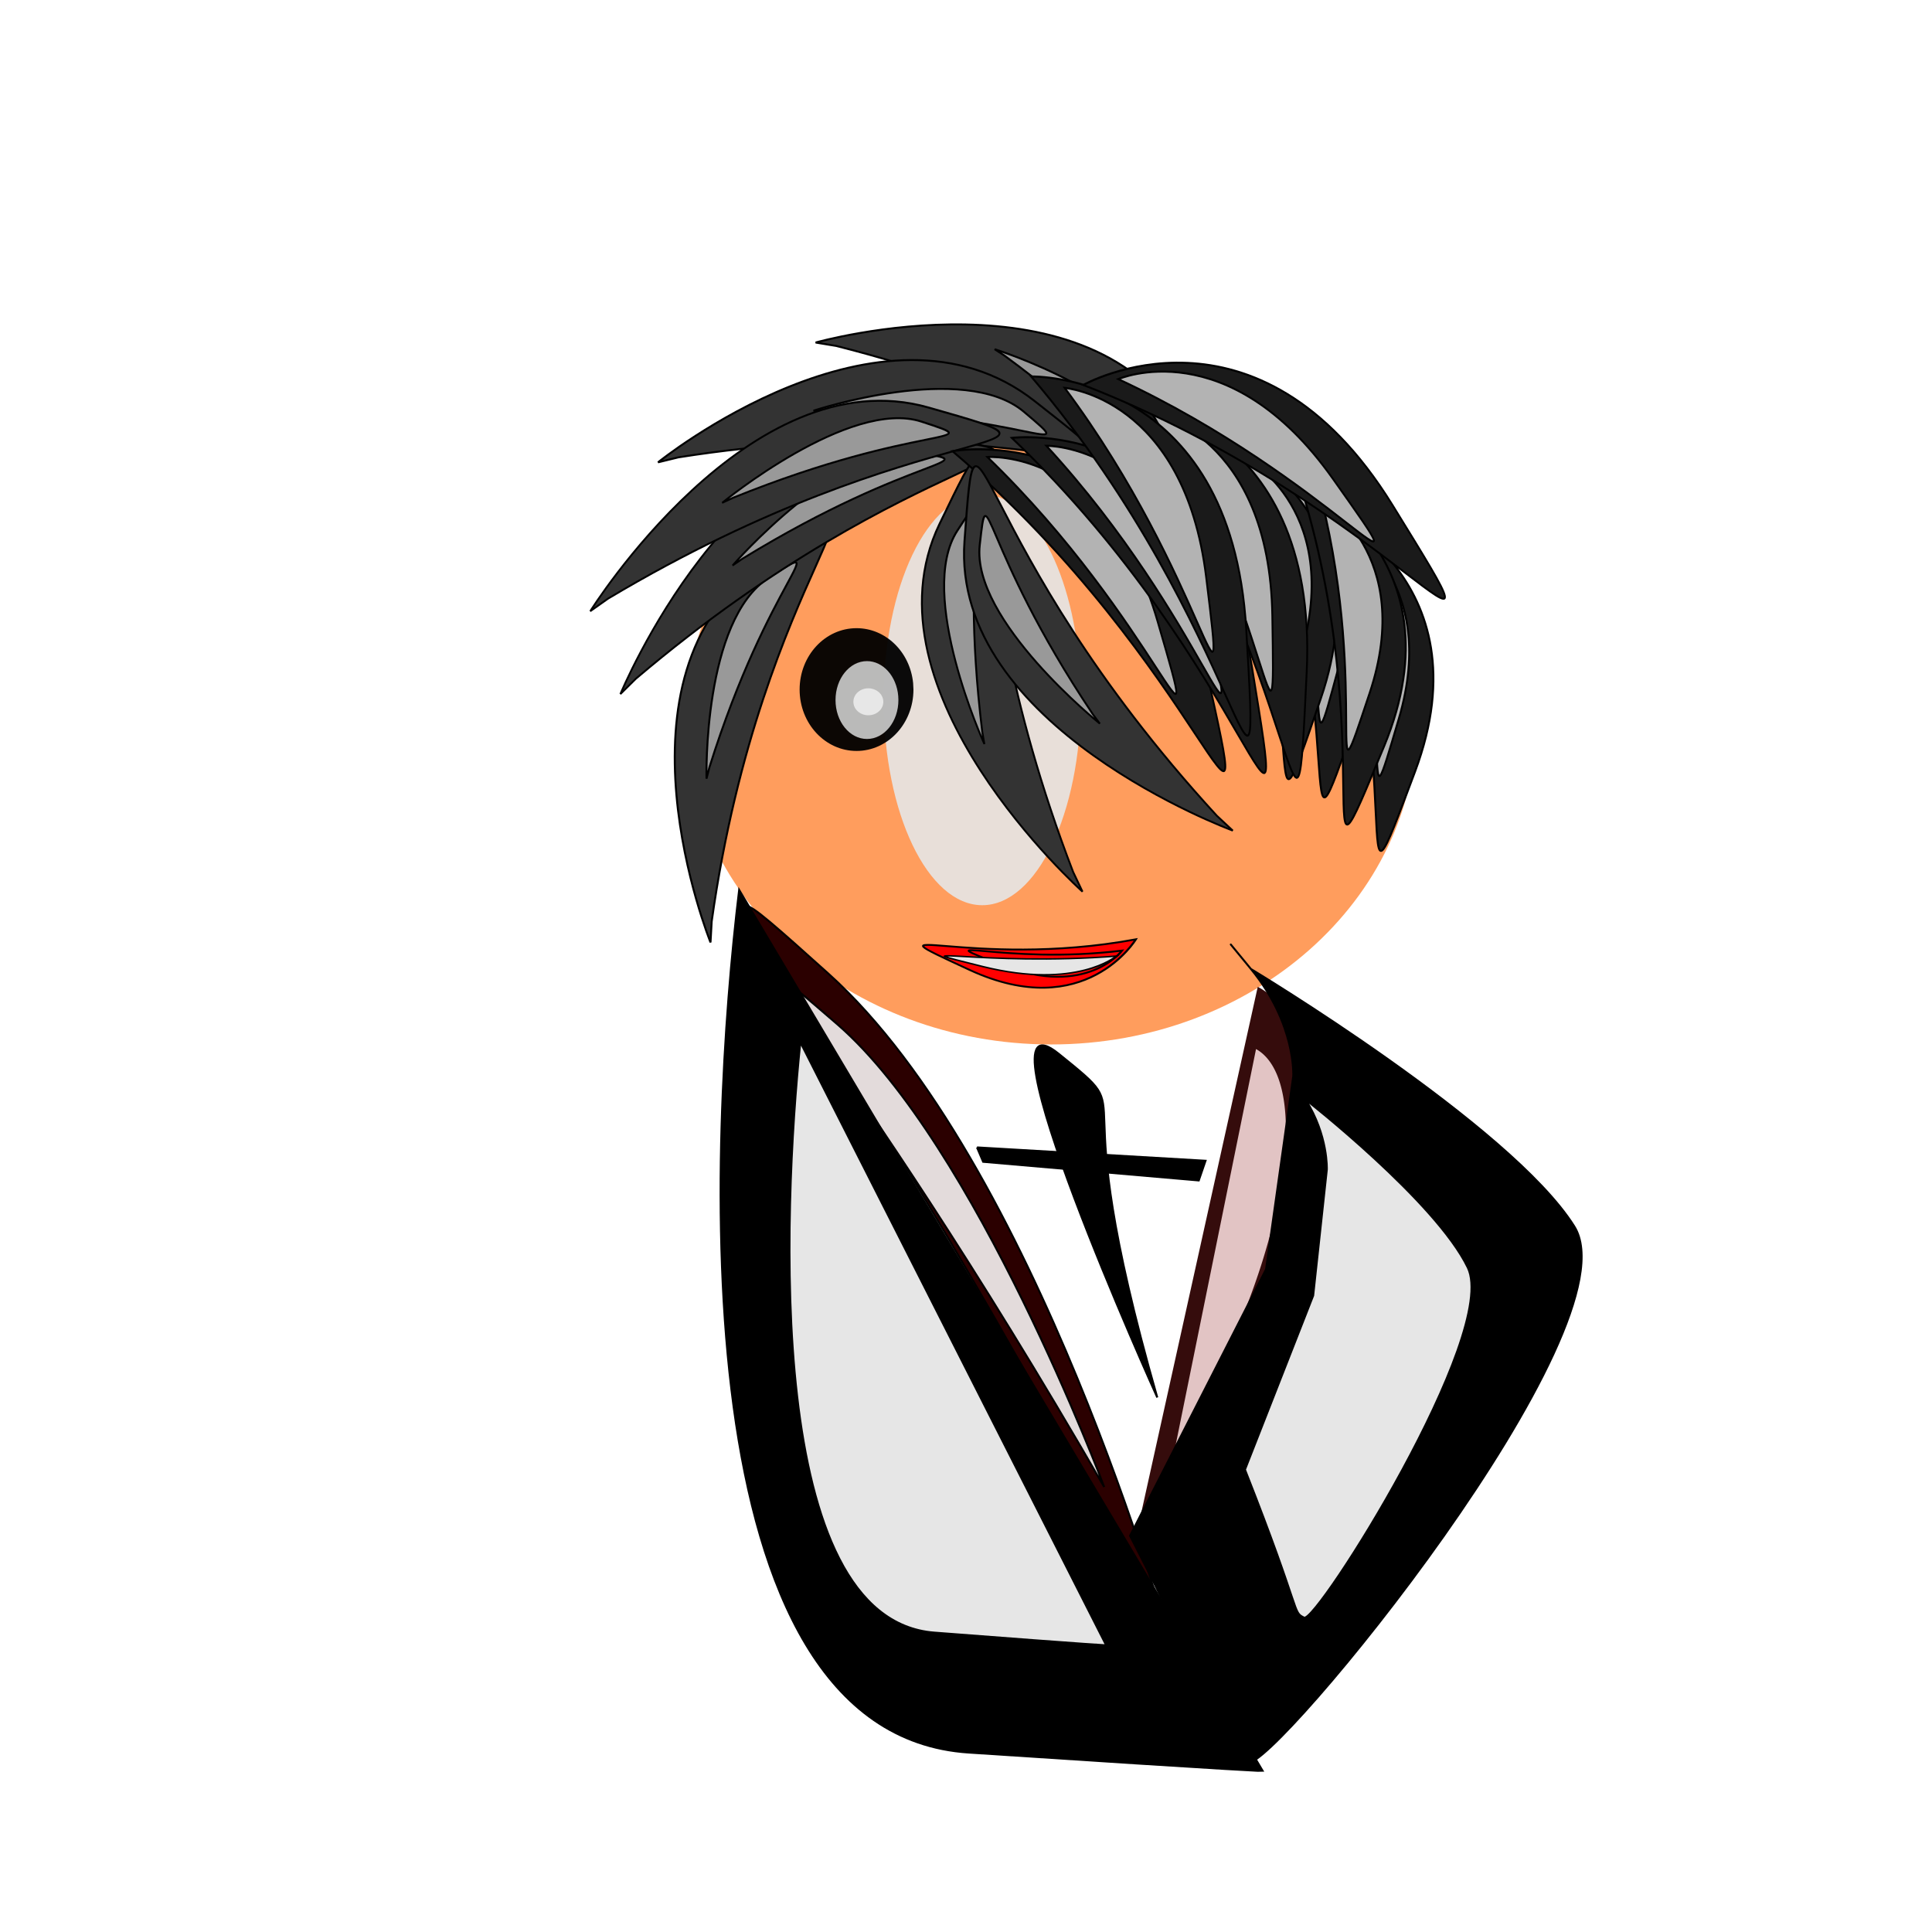 <svg:svg xmlns:dc="http://purl.org/dc/elements/1.1/" xmlns:ns2="http://creativecommons.org/ns#" xmlns:rdf="http://www.w3.org/1999/02/22-rdf-syntax-ns#" xmlns:svg="http://www.w3.org/2000/svg" height="985.367" id="svg2" version="1.1" viewBox="-178.704 -82.114 985.367 985.367" width="985.367">
  <svg:defs id="defs4">
    <svg:filter height="1.973" id="filter3809" width="3.552" x="-1.276" y="-.486">
      <svg:feGaussianBlur id="feGaussianBlur3811" stdDeviation="56.023" />
    </svg:filter>
    <svg:filter height="1.392" id="filter3888" width="1.706" x="-.353" y="-.196">
      <svg:feGaussianBlur id="feGaussianBlur3890" stdDeviation="8.525" />
    </svg:filter>
    <svg:filter height="1.34" id="filter3951" width="2.321" x="-.661" y="-.17">
      <svg:feGaussianBlur id="feGaussianBlur3953" stdDeviation="9.01" />
    </svg:filter>
    <svg:filter height="1.994" id="filter4059" width="2.23" x="-.615" y="-.497">
      <svg:feGaussianBlur id="feGaussianBlur4061" stdDeviation="8.22" />
    </svg:filter>
    <svg:filter height="1.53" id="filter4085" width="1.48" x="-.24" y="-.265">
      <svg:feGaussianBlur id="feGaussianBlur4087" stdDeviation="3.207" />
    </svg:filter>
    <svg:filter color-interpolation-filters="sRGB" height="1.34" id="filter3951-5" width="2.321" x="-.661" y="-.17">
      <svg:feGaussianBlur id="feGaussianBlur3953-8" stdDeviation="9.01" />
    </svg:filter>
    <svg:filter height="3.409" id="filter4017" width="1.262" x="-.131" y="-1.205">
      <svg:feGaussianBlur id="feGaussianBlur4019" stdDeviation="9.44" />
    </svg:filter>
    <svg:filter height="4.569" id="filter4037" width="1.688" x="-.344" y="-1.785">
      <svg:feGaussianBlur id="feGaussianBlur4039" stdDeviation="9.472" />
    </svg:filter>
    <svg:filter height="1.219" id="filter4116" width="1.49" x="-.245" y="-.109">
      <svg:feGaussianBlur id="feGaussianBlur4118" stdDeviation="12.709" />
    </svg:filter>
    <svg:filter height="1.286" id="filter4155" width="4.173" x="-1.586" y="-.143">
      <svg:feGaussianBlur id="feGaussianBlur4157" stdDeviation="22.125" />
    </svg:filter>
    <svg:filter height="1.986" id="filter4279" width="2.873" x="-.936" y="-.493">
      <svg:feGaussianBlur id="feGaussianBlur4281" stdDeviation="76.289" />
    </svg:filter>
    <svg:filter height="1.773" id="filter4327" width="2.847" x="-.923" y="-.387">
      <svg:feGaussianBlur id="feGaussianBlur4329" stdDeviation="53.155" />
    </svg:filter>
  </svg:defs>
  <svg:g id="layer1">
    <svg:g id="g3813" transform="translate(0 -6.109)">
      <svg:path d="m543.75 291.73c0 91.103-83.427 164.96-186.34 164.96s-186.34-73.854-186.34-164.96c0-91.103 83.427-164.96 186.34-164.96 95.286 0 175.22 63.637 185.3 147.52" fill="#f95" id="path2989" opacity=".95" />
      <svg:path d="m193.98 591.86c0 76.341-23.592 138.23-52.694 138.23s-52.694-61.887-52.694-138.23c0-76.341 23.592-138.23 52.694-138.23 26.946 0 49.55 53.325 52.399 123.61" fill="#e6e6e6" filter="url(#filter3809)" id="path3759" opacity=".95" transform="matrix(.954 0 0 .758 187.48 -167.74)" />
    </svg:g>
    <svg:g id="g3892" stroke="#000" stroke-width="1px" transform="matrix(.994 -.112 .112 .994 254.85 -163.89)">
      <svg:path d="m-131.87 540.22c45.782-178.13 132.82-225.3 45.782-178.13-87.032 47.17-47.572 188.67-47.572 188.67z" fill="#333" id="path3837" />
      <svg:path d="m-124.23 462c41.009-92.736 77.056-110.63 41.009-92.736-36.047 17.893-43.128 98.305-43.128 98.305z" fill="#999" filter="url(#filter3888)" id="path3850" />
    </svg:g>
    <svg:g id="g3896" stroke="#000" stroke-width="1px" transform="matrix(-.214 .977 -.977 -.214 758.37 319.49)">
      <svg:path d="m-110.69 546.79c5.782-183.83 80.417-248.87 5.782-183.83-74.635 65.039-5.229 194.51-5.229 194.51z" fill="#333" id="path3898" />
      <svg:path d="m-124.23 462c41.009-92.736 77.056-110.63 41.009-92.736-36.047 17.893-43.128 98.305-43.128 98.305z" fill="#999" filter="url(#filter3888)" id="path3900" />
    </svg:g>
    <svg:g id="g3902" stroke="#000" stroke-width="1px" transform="matrix(.397 .918 -.918 .397 715.57 57.731)">
      <svg:path d="m-131.87 540.22c45.782-178.13 132.82-225.3 45.782-178.13-87.032 47.17-47.572 188.67-47.572 188.67z" fill="#333" id="path3904" />
      <svg:path d="m-124.23 462c41.009-92.736 77.056-110.63 41.009-92.736-36.047 17.893-43.128 98.305-43.128 98.305z" fill="#999" filter="url(#filter3888)" id="path3906" />
    </svg:g>
    <svg:g id="g3908" stroke="#000" stroke-width="1.006px" transform="matrix(.748 .577 -.622 .839 580.27 -113.11)">
      <svg:path d="m-131.87 540.22c45.782-178.13 132.82-225.3 45.782-178.13-87.032 47.17-47.572 188.67-47.572 188.67z" fill="#333" id="path3910" />
      <svg:path d="m-124.23 462c41.009-92.736 77.056-110.63 41.009-92.736-36.047 17.893-43.128 98.305-43.128 98.305z" fill="#999" filter="url(#filter3888)" id="path3912" />
    </svg:g>
    <svg:g id="g3914" stroke="#000" stroke-width="1.006px" transform="matrix(.643 .692 -.752 .725 622.47 -77.214)">
      <svg:path d="m-131.87 540.22c45.782-178.13 132.82-225.3 45.782-178.13-87.032 47.17-47.572 188.67-47.572 188.67z" fill="#333" id="path3916" />
      <svg:path d="m-124.23 462c41.009-92.736 77.056-110.63 41.009-92.736-36.047 17.893-43.128 98.305-43.128 98.305z" fill="#999" filter="url(#filter3888)" id="path3918" />
    </svg:g>
    <svg:g id="g3920" transform="matrix(.914 -.242 .286 1.004 261.29 -203.61)">
      <svg:g id="g4007" stroke="#000" stroke-width="1.006px" transform="matrix(.998 -.074 .091 .995 415.53 132.14)">
        <svg:path d="m-506.29 383.03c-1.324-182.1 71.488-246.18-1.324-182.1-72.812 64.081 2.297 192.68 2.297 192.68z" fill="#333" id="path3922" />
        <svg:path d="m-124.23 462c41.009-92.736 77.056-110.63 41.009-92.736-36.047 17.893-43.128 98.305-43.128 98.305z" fill="#999" filter="url(#filter3888)" id="path3924" transform="matrix(.992 -.132 .161 .987 -476.75 -168.55)" />
      </svg:g>
    </svg:g>
    <svg:g id="g3955" stroke="#000" stroke-width=".859px" transform="matrix(.902 -.663 .635 1.037 393.98 -157.05)">
      <svg:path d="m-209.25 160.37c47.349 135.94 9.164 235.22 47.349 135.94 38.184-99.279-47.349-135.94-47.349-135.94z" fill="#1a1a1a" id="path3928" />
      <svg:path d="m-197.03 171.07c27.107 98.226 5.247 169.96 27.107 98.226 21.861-71.738-27.107-98.226-27.107-98.226z" fill="#b3b3b3" filter="url(#filter3951)" id="path3941" />
    </svg:g>
    <svg:g id="g3959" stroke="#000" stroke-width="1px" transform="matrix(1 -.009 .009 1 702.22 13.705)">
      <svg:path d="m-209.25 160.37c47.349 135.94 9.164 235.22 47.349 135.94 38.184-99.279-47.349-135.94-47.349-135.94z" fill="#1a1a1a" id="path3961" />
      <svg:path d="m-197.03 171.07c27.107 98.226 5.247 169.96 27.107 98.226 21.861-71.738-27.107-98.226-27.107-98.226z" fill="#b3b3b3" filter="url(#filter3951)" id="path3963" />
    </svg:g>
    <svg:g id="g3965" stroke="#000" stroke-width="1px" transform="matrix(.999 -.033 .033 .999 665.17 -17.553)">
      <svg:path d="m-209.25 160.37c47.349 135.94 9.164 235.22 47.349 135.94 38.184-99.279-47.349-135.94-47.349-135.94z" fill="#1a1a1a" id="path3967" />
      <svg:path d="m-197.03 171.07c27.107 98.226 5.247 169.96 27.107 98.226 21.861-71.738-27.107-98.226-27.107-98.226z" fill="#b3b3b3" filter="url(#filter3951)" id="path3969" />
    </svg:g>
    <svg:g id="g3971" stroke="#000" stroke-width="1px" transform="matrix(.999 -.036 .036 .999 645.91 -27.4)">
      <svg:path d="m-209.25 160.37c47.349 135.94 9.164 235.22 47.349 135.94 38.184-99.279-47.349-135.94-47.349-135.94z" fill="#1a1a1a" id="path3973" />
      <svg:path d="m-197.03 171.07c27.107 98.226 5.247 169.96 27.107 98.226 21.861-71.738-27.107-98.226-27.107-98.226z" fill="#b3b3b3" filter="url(#filter3951)" id="path3975" />
    </svg:g>
    <svg:g id="g3977" stroke="#000" stroke-width="1px" transform="matrix(1 .026 -.026 1 696.76 6.549)">
      <svg:path d="m-209.25 160.37c47.349 135.94 9.164 235.22 47.349 135.94 38.184-99.279-47.349-135.94-47.349-135.94z" fill="#1a1a1a" id="path3979" />
      <svg:path d="m-197.03 171.07c27.107 98.226 5.247 169.96 27.107 98.226 21.861-71.738-27.107-98.226-27.107-98.226z" fill="#b3b3b3" filter="url(#filter3951)" id="path3981" />
    </svg:g>
    <svg:g id="g3983" stroke="#000" stroke-width="1.006px" transform="matrix(.547 -.771 .863 .588 47.826 -85.4)">
      <svg:path d="m-131.87 540.22c45.782-178.13 132.82-225.3 45.782-178.13-87.032 47.17-47.572 188.67-47.572 188.67z" fill="#333" id="path3985" />
      <svg:path d="m-124.23 462c41.009-92.736 77.056-110.63 41.009-92.736-36.047 17.893-43.128 98.305-43.128 98.305z" fill="#999" filter="url(#filter3888)" id="path3987" />
    </svg:g>
    <svg:g id="g3989" stroke="#000" stroke-width=".859px" transform="matrix(.939 -.609 .574 1.072 441.78 -158.13)">
      <svg:path d="m-209.25 160.37c47.349 135.94 9.164 235.22 47.349 135.94 38.184-99.279-47.349-135.94-47.349-135.94z" fill="#1a1a1a" id="path3991" />
      <svg:path d="m-197.03 171.07c27.107 98.226 5.247 169.96 27.107 98.226 21.861-71.738-27.107-98.226-27.107-98.226z" fill="#b3b3b3" filter="url(#filter3951)" id="path3993" />
    </svg:g>
    <svg:g id="g3995" stroke="#000" stroke-width=".859px" transform="matrix(1.045 -.401 .339 1.168 556.49 -150.61)">
      <svg:path d="m-209.25 160.37c47.349 135.94 9.164 235.22 47.349 135.94 38.184-99.279-47.349-135.94-47.349-135.94z" fill="#1a1a1a" id="path3997" />
      <svg:path d="m-197.03 171.07c27.107 98.226 5.247 169.96 27.107 98.226 21.861-71.738-27.107-98.226-27.107-98.226z" fill="#b3b3b3" filter="url(#filter3951)" id="path3999" />
    </svg:g>
    <svg:g id="g4001" stroke="#000" stroke-width=".859px" transform="matrix(.996 -.51 .46 1.125 481.85 -177.23)">
      <svg:path d="m-209.25 160.37c47.349 135.94 9.164 235.22 47.349 135.94 38.184-99.279-47.349-135.94-47.349-135.94z" fill="#1a1a1a" id="path4003" />
      <svg:path d="m-197.03 171.07c27.107 98.226 5.247 169.96 27.107 98.226 21.861-71.738-27.107-98.226-27.107-98.226z" fill="#b3b3b3" filter="url(#filter3951)" id="path4005" />
    </svg:g>
    <svg:g id="g4011" stroke="#000" stroke-width=".859px" transform="matrix(.636 -.921 .939 .772 356.31 -202.29)">
      <svg:path d="m-209.25 160.37c47.349 135.94 9.164 235.22 47.349 135.94 38.184-99.279-47.349-135.94-47.349-135.94z" fill="#1a1a1a" id="path4013" />
      <svg:path d="m-197.03 171.07c27.107 98.226 5.247 169.96 27.107 98.226 21.861-71.738-27.107-98.226-27.107-98.226z" fill="#b3b3b3" filter="url(#filter3951)" id="path4015" />
    </svg:g>
    <svg:g id="g3144" transform="translate(-1.5262e-8 -3.055)">
      <svg:path d="m109.97 449.05c0 16.871-11.967 30.548-26.729 30.548s-26.729-13.677-26.729-30.548 11.967-30.548 26.729-30.548c13.668 0 25.134 11.785 26.579 27.318" id="path4023" opacity=".95" transform="matrix(1.086 0 0 1.025 167.75 -187.64)" />
      <svg:path d="m282.56 279.51c0 10.966-7.18 19.856-16.037 19.856-8.857 0-16.037-8.89-16.037-19.856s7.18-19.856 16.037-19.856c8.201 0 15.08 7.66 15.948 17.757" fill="#ccc" filter="url(#filter4059)" id="path4025" opacity=".95" transform="translate(-3.055 -1.527)" />
      <svg:path d="m307 388.72c0 8.014-7.18 14.51-16.037 14.51-8.857 0-16.037-6.496-16.037-14.51 0-8.014 7.18-14.51 16.037-14.51 8.201 0 15.08 5.598 15.948 12.976" fill="#ececec" filter="url(#filter4085)" id="path4063" opacity=".95" transform="matrix(.476 0 0 .474 125.68 94.617)" />
    </svg:g>
    <svg:path d="m380.5 402.22c-51.566 8.058-87.417-6.009-51.566 8.058s51.566-8.058 51.566-8.058z" fill="#e6e6e6" filter="url(#filter4037)" id="path4013-4-9" stroke="#000" stroke-width="1px" />
    <svg:g id="g4041" stroke="#000">
      <svg:g fill="#f00" id="g4011-4" stroke-width="1.751px" transform="matrix(-.041 .531 -.609 -.07 489.69 519.31)">
        <svg:path d="m-209.25 160.37c47.349 135.94 9.164 235.22 47.349 135.94 38.184-99.279-47.349-135.94-47.349-135.94z" id="path4013-4" />
        <svg:path d="m-197.03 171.07c27.107 98.226 5.247 169.96 27.107 98.226 21.861-71.738-27.107-98.226-27.107-98.226z" filter="url(#filter3951-5)" id="path4015-5" />
      </svg:g>
      <svg:path d="m-197.03 171.07c27.107 98.226 5.247 169.96 27.107 98.226 21.861-71.738-27.107-98.226-27.107-98.226z" fill="#e6e6e6" filter="url(#filter4017)" id="path4015-5-5" stroke-width="1.958px" transform="matrix(-.046 .379 -.682 -.05 498.45 488.74)" />
    </svg:g>
    <svg:path d="m-88.588 563.6a85.533 96.225 0 0 1 -116.77 89.58" fill="#2b0000" id="path4064" opacity=".95" transform="matrix(1.106 -2.159 .735 .376 146.51 18.025)" />
    <svg:g id="g4120" stroke="#000" stroke-width="1px" transform="translate(371.15 -109.97)">
      <svg:path d="m-114.55 644.55" fill="#2b0000" id="path4047" />
      <svg:path d="m46.886 865.45c-171.99-336.7-280.23-436.27-174.13-340.92 106.11 95.36 174.13 340.92 174.13 340.92z" fill="#2b0000" id="path4092" />
      <svg:path d="m-6.472 800.13c-99.068-250.38-161.43-324.42-100.3-253.51 61.118 70.91 100.3 253.51 100.3 253.51z" fill="#e3dbdb" filter="url(#filter4116)" id="path4092-5" transform="matrix(.989 -.146 .146 .989 -97.106 -6.014)" />
    </svg:g>
    <svg:path d="m-88.588 563.6a85.533 96.225 0 0 1 -116.77 89.58" fill="#f4d7d7" filter="url(#filter4155)" id="path4064-2" opacity=".95" transform="matrix(.716 -1.524 .476 .266 257.06 168)" />
    <svg:g id="g4205" stroke="#000" stroke-width="1px" transform="matrix(.999 .055 -.055 .999 196.88 -132.99)">
      <svg:path d="m157.41 628.05 116.69 0.396-2.885 10.21-110.28-3.455-3.524-7.15" id="path4199" />
      <svg:path d="m256.18 750.28c-59.83-172.18-12.456-138-59.83-172.18-47.375-34.174 59.83 172.18 59.83 172.18z" id="path4203" />
    </svg:g>
    <svg:g id="g4290" transform="translate(401.7 -42.767)">
      <svg:g id="g4283" transform="translate(-223 -50.403)">
        <svg:path d="m19.579 464.93c-15.136 126.2-31.393 430.21 117.08 439.97 148.47 9.766 149.96 9.408 149.96 9.408z" id="path4239" stroke="#000" stroke-width="1px" />
      </svg:g>
      <svg:path d="m51.728 517.61c-10.704 104.32-22.202 355.63 82.8 363.71 105 8.073 106.05 7.777 106.05 7.777z" fill="#e6e6e6" filter="url(#filter4279)" id="path4239-6" stroke="#000" stroke-width="1.209px" transform="matrix(.826 0 0 .828 -214.95 63.598)" />
    </svg:g>
    <svg:g id="g4331" stroke="#000" transform="matrix(1.009 0 0 1.023 673.52 -76.958)">
      <svg:path d="m-273.4 760.63c58.04 111.5 47.349 108.44 59.568 113.03 12.219 4.582 197.03-216.89 164.96-267.29-32.075-50.403-163.43-128.3-163.43-128.3s-22.911-27.493 0 0 21.383 53.458 21.383 53.458l-13.746 96.225z" id="path4295" stroke-width=".984px" />
      <svg:path d="m-214.94 735.61c35.126 90.205 28.656 87.733 36.051 91.44s119.24-175.47 99.832-216.24c-19.412-40.777-98.908-103.8-98.908-103.8s-13.866-22.242 0 0 12.941 43.249 12.941 43.249l-8.319 77.848z" fill="#e6e6e6" filter="url(#filter4327)" id="path4295-5" stroke-width="1.203px" transform="matrix(.829 0 0 .807 -37.144 134.01)" />
    </svg:g>
  </svg:g>
</svg:svg>